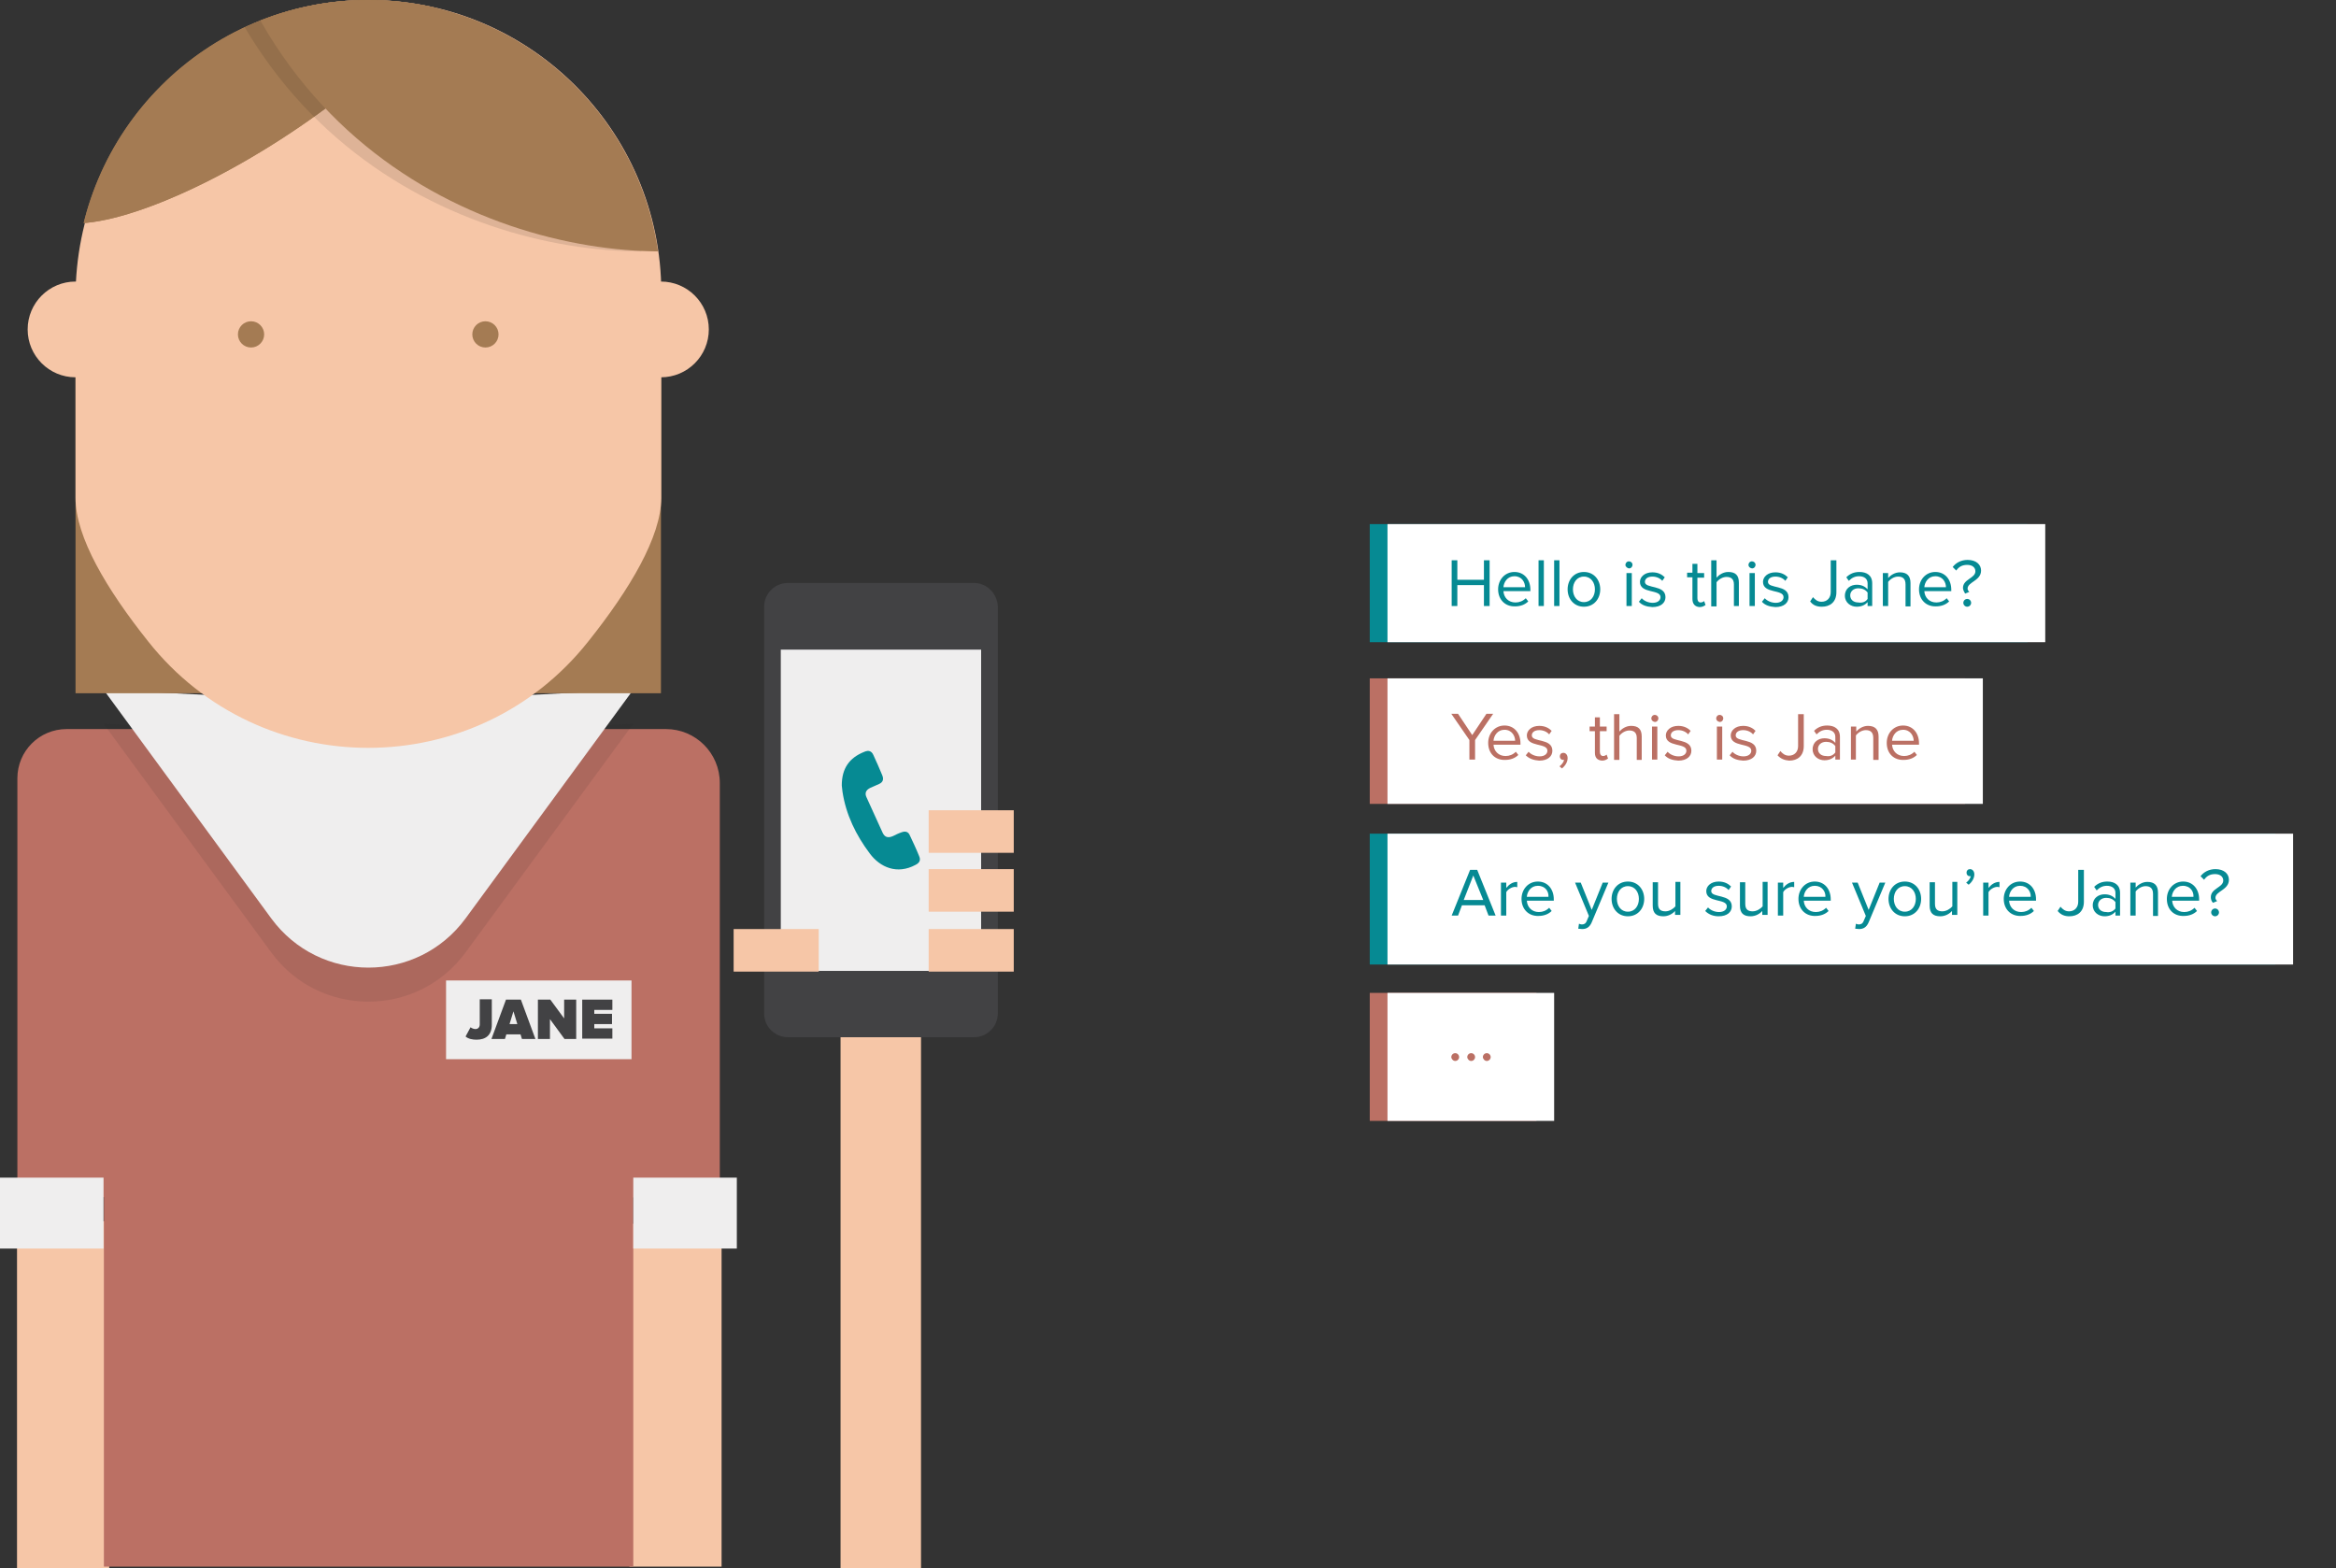 <?xml version="1.0" encoding="utf-8"?>
<!-- Generator: Adobe Illustrator 17.1.0, SVG Export Plug-In . SVG Version: 6.00 Build 0)  -->
<!DOCTYPE svg PUBLIC "-//W3C//DTD SVG 1.1//EN" "http://www.w3.org/Graphics/SVG/1.1/DTD/svg11.dtd">
<svg version="1.1" id="Layer_1" xmlns="http://www.w3.org/2000/svg" xmlns:xlink="http://www.w3.org/1999/xlink" x="0px" y="0px"
	 viewBox="0 0 658.8 442.3" enable-background="new 0 0 658.8 442.3" xml:space="preserve">
<rect x="0" y="0" width="658.8" height="442.3" fill="#333333" stroke="none"/>
<g>
	<g>
		<line fill="none" stroke="#F6C6A7" stroke-width="26" stroke-miterlimit="10" x1="190.5" y1="441.8" x2="190.5" y2="345.1"/>
		<line fill="none" stroke="#F6C6A7" stroke-width="26" stroke-miterlimit="10" x1="17.8" y1="442.3" x2="17.8" y2="344.4"/>
		<g>
			<g>
				<path fill="#BB7064" d="M187.8,205.6h-9.3H29.2h0H18.8c-7.7,0-13.9,6.2-13.9,13.9v118.1h24.4v104.2h149.3V337.7H203V220.8
					C203,212.4,196.2,205.6,187.8,205.6z"/>
				<g>
					<g>
						<g opacity="0.1">
							<path fill="#231F20" d="M103.9,207.9l-74.7-3.8l47.3,64.5c13.6,18.5,41.2,18.5,54.8,0l47.3-64.5L103.9,207.9z"/>
						</g>
						<g>
							<path fill="#EFEEEE" d="M103.9,198.3l-74.7-3.8L76.5,259c13.6,18.5,41.2,18.5,54.8,0l47.3-64.5L103.9,198.3z"/>
						</g>
					</g>
				</g>
				<g>
					<rect x="21.3" y="96.9" fill="#A47B53" width="165.1" height="98.6"/>
					<path fill="#F6C6A7" d="M165.9,180.9c-31.7,40-92.4,40-124.1,0c-11.8-14.8-20.5-29.5-20.5-40.5V83.9
						c0-45.3,35.9-83.2,81.2-83.9c46.2-0.8,84,36.5,84,82.6v57.9C186.4,151.4,177.7,166.1,165.9,180.9z"/>
					<g>
						<defs>
							<path id="SVGID_5_" d="M103.8,218.9c-45.6,0-82.6-37-82.6-82.6V82.6C21.3,37,58.2,0,103.8,0s82.6,37,82.6,82.6"/>
						</defs>
						<clipPath id="SVGID_1_">
							<use xlink:href="#SVGID_5_"  overflow="visible"/>
						</clipPath>
						<g clip-path="url(#SVGID_1_)">
							<defs>
								<path id="SVGID_7_" d="M21.3,63C53.7,63,150.4,3.6,150.4-56S72-74.9,72-74.9L-2,10.3L21.3,63z"/>
							</defs>
							<use xlink:href="#SVGID_7_"  overflow="visible" fill="#A47B53"/>
							<clipPath id="SVGID_2_">
								<use xlink:href="#SVGID_7_"  overflow="visible"/>
							</clipPath>
							<path clip-path="url(#SVGID_2_)" fill="#A47B53" d="M103.8,207c-45.6,0-82.6-37-82.6-82.6V70.6c0-45.6,37-82.6,82.6-82.6
								s82.6,37,82.6,82.6v53.8C186.4,170,149.4,207,103.8,207z"/>
						</g>
						<g clip-path="url(#SVGID_1_)">
							<g opacity="0.1">
								<path fill="#010101" d="M180.9,70.9c-51.5,0-133.2-34.9-133.2-151.2s133.2,31,133.2,31V70.9z"/>
							</g>
							<g>
								<path fill="#A47B53" d="M186.4,70.9c-51.5,0-133.2-34.9-133.2-151.2s133.2,31,133.2,31V70.9z"/>
							</g>
						</g>
					</g>
					<g>
						<circle fill="#A47B53" cx="70.8" cy="94.3" r="3.7"/>
						<circle fill="#A47B53" cx="136.9" cy="94.3" r="3.7"/>
					</g>
					<circle fill="#F6C6A7" cx="186.4" cy="92.9" r="13.5"/>
					<circle fill="#F6C6A7" cx="21.3" cy="92.9" r="13.5"/>
				</g>
				<rect x="178.6" y="332.1" fill="#EFEEEE" width="29.2" height="20"/>
				<rect x="0" y="332.1" fill="#EFEEEE" width="29.2" height="20"/>
				<g>
					<g>
						<path fill="#010101" d="M131.3,292.3l1.4-2.6c0.4,0.3,0.9,0.5,1.4,0.5c0.7,0,1.2-0.5,1.2-1.3v-7.1h3.4v7.2
							c0,2.9-1.7,4.2-4.3,4.2C133.3,293.2,132.1,293,131.3,292.3z"/>
						<path fill="#010101" d="M147.2,293l-0.4-1.3h-4l-0.4,1.3h-3.8l4.1-11.1h4.2l4.1,11.1H147.2z M144.8,285.2l-1.1,3.6h2.2
							L144.8,285.2z"/>
						<path fill="#010101" d="M159.2,293l-4.1-5.6v5.6h-3.4v-11.1h3.5l3.9,5.3v-5.3h3.4V293H159.2z"/>
						<path fill="#010101" d="M164.2,293v-11.1h8.5v2.9h-5.1v1.1h5v2.9h-5v1.2h5.1v2.9H164.2z"/>
					</g>
					<g>
						<rect x="125.8" y="276.5" fill="#EFEEEE" width="52.3" height="22.2"/>
					</g>
					<g>
						<path fill="#424244" d="M131.3,292.3l1.4-2.6c0.4,0.3,0.9,0.5,1.4,0.5c0.7,0,1.2-0.5,1.2-1.3v-7.1h3.4v7.2
							c0,2.9-1.7,4.2-4.3,4.2C133.3,293.2,132.1,293,131.3,292.3z"/>
						<path fill="#424244" d="M147.2,293l-0.4-1.3h-4l-0.4,1.3h-3.8l4.1-11.1h4.2l4.1,11.1H147.2z M144.8,285.2l-1.1,3.6h2.2
							L144.8,285.2z"/>
						<path fill="#424244" d="M159.2,293l-4.1-5.6v5.6h-3.4v-11.1h3.5l3.9,5.3v-5.3h3.4V293H159.2z"/>
						<path fill="#424244" d="M164.2,293v-11.1h8.5v2.9h-5.1v1.1h5v2.9h-5v1.2h5.1v2.9H164.2z"/>
					</g>
				</g>
			</g>
		</g>
		<line fill="none" stroke="#F6C6A7" stroke-width="22.693" stroke-miterlimit="10" x1="248.4" y1="442.3" x2="248.4" y2="281.5"/>
		<path fill="#424244" d="M274.7,164.4h-52.5c-3.7,0-6.7,3-6.7,6.7v114.7c0,3.7,3,6.7,6.7,6.7h52.5c3.7,0,6.7-3,6.7-6.7V171.1
			C281.3,167.4,278.3,164.4,274.7,164.4z"/>
		<rect x="220.2" y="183.2" fill="#EFEEEE" width="56.5" height="90.6"/>
		<rect x="261.9" y="228.5" fill="#F6C6A7" width="24" height="12"/>
		<rect x="261.9" y="245.1" fill="#F6C6A7" width="24" height="12"/>
		<rect x="261.9" y="262" fill="#F6C6A7" width="24" height="12"/>
		<rect x="206.9" y="262" fill="#F6C6A7" width="24" height="12"/>
		<g id="_x34_fHSgQ_2_">
			<g>
				<g>
					<path fill="#068A93" d="M237.4,221.5c0-4.8,2.1-7.8,6.4-9.5c1.2-0.5,2-0.2,2.5,0.9c0.9,1.9,1.7,3.8,2.5,5.7
						c0.5,1.2,0.2,2-0.9,2.5c-0.8,0.4-1.7,0.7-2.5,1.1c-1.2,0.6-1.6,1.5-1,2.7c1.5,3.3,3,6.6,4.5,9.9c0.6,1.3,1.5,1.6,2.9,1
						c0.8-0.4,1.6-0.8,2.5-1.1c1.1-0.4,1.9-0.1,2.3,0.9c0.9,1.9,1.8,3.8,2.6,5.8c0.5,1.1,0.2,1.9-1,2.5c-5.2,2.8-10,0.7-12.9-3.2
						c-3.9-5.2-6.7-10.9-7.7-17.4C237.5,222.7,237.5,222.1,237.4,221.5z"/>
				</g>
			</g>
		</g>
	</g>
	<g>
		<g>
			<g>
				<path fill="#010101" d="M418.5,170.9V165h-7.5v5.9h-1.6V158h1.6v5.5h7.5V158h1.6v12.9H418.5z"/>
				<path fill="#010101" d="M422.5,166.2c0-2.7,1.9-4.9,4.6-4.9c2.8,0,4.5,2.2,4.5,5v0.4H424c0.1,1.8,1.4,3.2,3.4,3.2
					c1.1,0,2.1-0.4,2.9-1.2l0.7,0.9c-0.9,0.9-2.2,1.4-3.7,1.4C424.5,171.1,422.5,169.1,422.5,166.2z M427.1,162.5
					c-2,0-3,1.7-3.1,3.1h6.1C430.1,164.2,429.2,162.5,427.1,162.5z"/>
				<path fill="#010101" d="M433.9,170.9V158h1.5v12.9H433.9z"/>
				<path fill="#010101" d="M438.3,170.9V158h1.5v12.9H438.3z"/>
				<path fill="#010101" d="M442.1,166.2c0-2.7,1.8-4.9,4.6-4.9s4.6,2.2,4.6,4.9c0,2.7-1.8,4.9-4.6,4.9S442.1,168.9,442.1,166.2z
					 M449.8,166.2c0-1.9-1.1-3.6-3.1-3.6s-3.1,1.7-3.1,3.6c0,1.9,1.1,3.6,3.1,3.6S449.8,168.1,449.8,166.2z"/>
				<path fill="#010101" d="M458.4,159.3c0-0.5,0.4-1,1-1c0.5,0,1,0.4,1,1c0,0.5-0.4,1-1,1C458.9,160.2,458.4,159.8,458.4,159.3z
					 M458.7,170.9v-9.3h1.5v9.3H458.7z"/>
				<path fill="#010101" d="M462.2,169.7l0.8-1c0.6,0.7,1.8,1.3,3.1,1.3c1.4,0,2.2-0.7,2.2-1.6c0-2.3-5.8-0.9-5.8-4.3
					c0-1.4,1.3-2.7,3.5-2.7c1.6,0,2.7,0.6,3.5,1.4l-0.7,1c-0.6-0.7-1.6-1.2-2.8-1.2c-1.3,0-2.1,0.6-2.1,1.5c0,2,5.8,0.7,5.8,4.3
					c0,1.6-1.3,2.8-3.7,2.8C464.4,171.1,463.1,170.7,462.2,169.7z"/>
				<path fill="#010101" d="M477.3,168.9v-6.1h-1.5v-1.3h1.5V159h1.4v2.6h1.9v1.3h-1.9v5.8c0,0.7,0.3,1.2,0.9,1.2
					c0.4,0,0.8-0.2,1-0.4l0.4,1.1c-0.4,0.3-0.9,0.6-1.7,0.6C478,171.1,477.3,170.3,477.3,168.9z"/>
				<path fill="#010101" d="M489,170.9v-6.1c0-1.6-0.9-2.1-2.1-2.1c-1.1,0-2.2,0.7-2.8,1.5v6.8h-1.5V158h1.5v4.9
					c0.7-0.8,1.9-1.6,3.3-1.6c2,0,3,0.9,3,3v6.6H489z"/>
				<path fill="#010101" d="M493.1,159.3c0-0.5,0.4-1,1-1c0.5,0,1,0.4,1,1c0,0.5-0.4,1-1,1C493.5,160.2,493.1,159.8,493.1,159.3z
					 M493.4,170.9v-9.3h1.5v9.3H493.4z"/>
				<path fill="#010101" d="M496.9,169.7l0.8-1c0.6,0.7,1.8,1.3,3.1,1.3c1.4,0,2.2-0.7,2.2-1.6c0-2.3-5.8-0.9-5.8-4.3
					c0-1.4,1.3-2.7,3.5-2.7c1.6,0,2.7,0.6,3.5,1.4l-0.7,1c-0.6-0.7-1.6-1.2-2.8-1.2c-1.3,0-2.1,0.6-2.1,1.5c0,2,5.8,0.7,5.8,4.3
					c0,1.6-1.3,2.8-3.7,2.8C499.1,171.1,497.8,170.7,496.9,169.7z"/>
				<path fill="#010101" d="M510.5,169.6l0.8-1.2c0.6,0.7,1.3,1.3,2.4,1.3c1.6,0,2.6-1.1,2.6-2.7v-9h1.6v9c0,2.8-1.8,4.1-4.1,4.1
					C512.4,171.1,511.3,170.7,510.5,169.6z"/>
				<path fill="#010101" d="M526.7,170.9v-1.1c-0.8,0.9-1.8,1.3-3.1,1.3c-1.6,0-3.3-1.1-3.3-3.1c0-2.1,1.7-3.1,3.3-3.1
					c1.3,0,2.3,0.4,3.1,1.3v-1.7c0-1.3-1-2-2.4-2c-1.1,0-2,0.4-2.9,1.3l-0.7-1c1-1,2.2-1.5,3.7-1.5c2,0,3.6,0.9,3.6,3.2v6.4H526.7z
					 M526.7,168.9v-1.8c-0.6-0.8-1.5-1.2-2.6-1.2c-1.4,0-2.3,0.9-2.3,2c0,1.2,0.9,2,2.3,2C525.2,170.1,526.2,169.7,526.7,168.9z"/>
				<path fill="#010101" d="M537.4,170.9v-6.1c0-1.6-0.8-2.2-2.1-2.2c-1.1,0-2.2,0.7-2.8,1.5v6.8h-1.5v-9.3h1.5v1.4
					c0.7-0.8,1.9-1.6,3.3-1.6c2,0,3,1,3,3v6.6H537.4z"/>
				<path fill="#010101" d="M541.2,166.2c0-2.7,1.9-4.9,4.6-4.9c2.8,0,4.5,2.2,4.5,5v0.4h-7.6c0.1,1.8,1.4,3.2,3.4,3.2
					c1.1,0,2.1-0.4,2.9-1.2l0.7,0.9c-0.9,0.9-2.2,1.4-3.7,1.4C543.2,171.1,541.2,169.1,541.2,166.2z M545.8,162.5
					c-2,0-3,1.7-3.1,3.1h6.1C548.8,164.2,547.9,162.5,545.8,162.5z"/>
				<path fill="#010101" d="M553.6,165.8c0-2.5,3.5-2.7,3.5-4.7c0-1-0.8-1.8-2.3-1.8c-1.5,0-2.4,0.6-3.1,1.6l-1-1
					c0.9-1.2,2.4-2,4.2-2c2.4,0,3.8,1.3,3.8,3c0,2.9-3.8,3.2-3.8,5.1c0,0.3,0.2,0.7,0.5,0.9l-1.2,0.5
					C553.9,166.9,553.6,166.3,553.6,165.8z M553.7,170c0-0.6,0.5-1.1,1.1-1.1c0.6,0,1.1,0.5,1.1,1.1s-0.5,1.1-1.1,1.1
					C554.2,171.1,553.7,170.6,553.7,170z"/>
			</g>
			<g>
				<g>
					<rect x="386.3" y="147.8" fill="#068A93" width="185.5" height="33.3"/>
				</g>
				<g>
					<rect x="391.3" y="147.8" fill="#FFFFFF" width="185.5" height="33.3"/>
				</g>
			</g>
			<g>
				<path fill="#068A93" d="M418.5,170.9V165h-7.5v5.9h-1.6V158h1.6v5.5h7.5V158h1.6v12.9H418.5z"/>
				<path fill="#068A93" d="M422.5,166.2c0-2.7,1.9-4.9,4.6-4.9c2.8,0,4.5,2.2,4.5,5v0.4H424c0.1,1.8,1.4,3.2,3.4,3.2
					c1.1,0,2.1-0.4,2.9-1.2l0.7,0.9c-0.9,0.9-2.2,1.4-3.7,1.4C424.5,171.1,422.5,169.1,422.5,166.2z M427.1,162.5
					c-2,0-3,1.7-3.1,3.1h6.1C430.1,164.2,429.2,162.5,427.1,162.5z"/>
				<path fill="#068A93" d="M433.9,170.9V158h1.5v12.9H433.9z"/>
				<path fill="#068A93" d="M438.3,170.9V158h1.5v12.9H438.3z"/>
				<path fill="#068A93" d="M442.1,166.2c0-2.7,1.8-4.9,4.6-4.9s4.6,2.2,4.6,4.9c0,2.7-1.8,4.9-4.6,4.9S442.1,168.9,442.1,166.2z
					 M449.8,166.2c0-1.9-1.1-3.6-3.1-3.6s-3.1,1.7-3.1,3.6c0,1.9,1.1,3.6,3.1,3.6S449.8,168.1,449.8,166.2z"/>
				<path fill="#068A93" d="M458.4,159.3c0-0.5,0.4-1,1-1c0.5,0,1,0.4,1,1c0,0.5-0.4,1-1,1C458.9,160.2,458.4,159.8,458.4,159.3z
					 M458.7,170.9v-9.3h1.5v9.3H458.7z"/>
				<path fill="#068A93" d="M462.2,169.7l0.8-1c0.6,0.7,1.8,1.3,3.1,1.3c1.4,0,2.2-0.7,2.2-1.6c0-2.3-5.8-0.9-5.8-4.3
					c0-1.4,1.3-2.7,3.5-2.7c1.6,0,2.7,0.6,3.5,1.4l-0.7,1c-0.6-0.7-1.6-1.2-2.8-1.2c-1.3,0-2.1,0.6-2.1,1.5c0,2,5.8,0.7,5.8,4.3
					c0,1.6-1.3,2.8-3.7,2.8C464.4,171.1,463.1,170.7,462.2,169.7z"/>
				<path fill="#068A93" d="M477.3,168.9v-6.1h-1.5v-1.3h1.5V159h1.4v2.6h1.9v1.3h-1.9v5.8c0,0.7,0.3,1.2,0.9,1.2
					c0.4,0,0.8-0.2,1-0.4l0.4,1.1c-0.4,0.3-0.9,0.6-1.7,0.6C478,171.1,477.3,170.3,477.3,168.9z"/>
				<path fill="#068A93" d="M489,170.9v-6.1c0-1.6-0.9-2.1-2.1-2.1c-1.1,0-2.2,0.7-2.8,1.5v6.8h-1.5V158h1.5v4.9
					c0.7-0.8,1.9-1.6,3.3-1.6c2,0,3,0.9,3,3v6.6H489z"/>
				<path fill="#068A93" d="M493.1,159.3c0-0.5,0.4-1,1-1c0.5,0,1,0.4,1,1c0,0.5-0.4,1-1,1C493.5,160.2,493.1,159.8,493.1,159.3z
					 M493.4,170.9v-9.3h1.5v9.3H493.4z"/>
				<path fill="#068A93" d="M496.9,169.7l0.8-1c0.6,0.7,1.8,1.3,3.1,1.3c1.4,0,2.2-0.7,2.2-1.6c0-2.3-5.8-0.9-5.8-4.3
					c0-1.4,1.3-2.7,3.5-2.7c1.6,0,2.7,0.6,3.5,1.4l-0.7,1c-0.6-0.7-1.6-1.2-2.8-1.2c-1.3,0-2.1,0.6-2.1,1.5c0,2,5.8,0.7,5.8,4.3
					c0,1.6-1.3,2.8-3.7,2.8C499.1,171.1,497.8,170.7,496.9,169.7z"/>
				<path fill="#068A93" d="M510.5,169.6l0.8-1.2c0.6,0.7,1.3,1.3,2.4,1.3c1.6,0,2.6-1.1,2.6-2.7v-9h1.6v9c0,2.8-1.8,4.1-4.1,4.1
					C512.4,171.1,511.3,170.7,510.5,169.6z"/>
				<path fill="#068A93" d="M526.7,170.9v-1.1c-0.8,0.9-1.8,1.3-3.1,1.3c-1.6,0-3.3-1.1-3.3-3.1c0-2.1,1.7-3.1,3.3-3.1
					c1.3,0,2.3,0.4,3.1,1.3v-1.7c0-1.3-1-2-2.4-2c-1.1,0-2,0.4-2.9,1.3l-0.7-1c1-1,2.2-1.5,3.7-1.5c2,0,3.6,0.9,3.6,3.2v6.4H526.7z
					 M526.7,168.9v-1.8c-0.6-0.8-1.5-1.2-2.6-1.2c-1.4,0-2.3,0.9-2.3,2c0,1.2,0.9,2,2.3,2C525.2,170.1,526.2,169.7,526.7,168.9z"/>
				<path fill="#068A93" d="M537.4,170.9v-6.1c0-1.6-0.8-2.2-2.1-2.2c-1.1,0-2.2,0.7-2.8,1.5v6.8h-1.5v-9.3h1.5v1.4
					c0.7-0.8,1.9-1.6,3.3-1.6c2,0,3,1,3,3v6.6H537.4z"/>
				<path fill="#068A93" d="M541.2,166.2c0-2.7,1.9-4.9,4.6-4.9c2.8,0,4.5,2.2,4.5,5v0.4h-7.6c0.1,1.8,1.4,3.2,3.4,3.2
					c1.1,0,2.1-0.4,2.9-1.2l0.7,0.9c-0.9,0.9-2.2,1.4-3.7,1.4C543.2,171.1,541.2,169.1,541.2,166.2z M545.8,162.5
					c-2,0-3,1.7-3.1,3.1h6.1C548.8,164.2,547.9,162.5,545.8,162.5z"/>
				<path fill="#068A93" d="M553.6,165.8c0-2.5,3.5-2.7,3.5-4.7c0-1-0.8-1.8-2.3-1.8c-1.5,0-2.4,0.6-3.1,1.6l-1-1
					c0.9-1.2,2.4-2,4.2-2c2.4,0,3.8,1.3,3.8,3c0,2.9-3.8,3.2-3.8,5.1c0,0.3,0.2,0.7,0.5,0.9l-1.2,0.5
					C553.9,166.9,553.6,166.3,553.6,165.8z M553.7,170c0-0.6,0.5-1.1,1.1-1.1c0.6,0,1.1,0.5,1.1,1.1s-0.5,1.1-1.1,1.1
					C554.2,171.1,553.7,170.6,553.7,170z"/>
			</g>
		</g>
		<g>
			<g>
				<path fill="#010101" d="M414.4,214.2v-5.5l-5.1-7.4h1.9l4,6l4-6h1.9l-5.1,7.4v5.5H414.4z"/>
				<path fill="#010101" d="M419.7,209.5c0-2.7,1.9-4.9,4.6-4.9c2.8,0,4.5,2.2,4.5,5v0.4h-7.6c0.1,1.8,1.4,3.2,3.4,3.2
					c1.1,0,2.1-0.4,2.9-1.2l0.7,0.9c-0.9,0.9-2.2,1.4-3.7,1.4C421.7,214.4,419.7,212.5,419.7,209.5z M424.3,205.8
					c-2,0-3,1.7-3.1,3.1h6.1C427.3,207.6,426.4,205.8,424.3,205.8z"/>
				<path fill="#010101" d="M430.3,213l0.8-1c0.6,0.7,1.8,1.3,3.1,1.3c1.4,0,2.2-0.7,2.2-1.6c0-2.3-5.8-0.9-5.8-4.3
					c0-1.4,1.3-2.7,3.5-2.7c1.6,0,2.7,0.6,3.5,1.4l-0.7,1c-0.6-0.7-1.6-1.2-2.8-1.2c-1.3,0-2.1,0.6-2.1,1.5c0,2,5.8,0.7,5.8,4.3
					c0,1.6-1.3,2.8-3.7,2.8C432.6,214.4,431.3,214,430.3,213z"/>
				<path fill="#010101" d="M440.5,216.7l-0.7-0.6c0.6-0.4,1.2-1.2,1.3-1.8c0,0-0.2,0-0.3,0c-0.5,0-0.9-0.4-0.9-1c0-0.6,0.4-1,1-1
					c0.6,0,1.2,0.5,1.2,1.5C442.1,214.9,441.4,216,440.5,216.7z"/>
				<path fill="#010101" d="M449.8,212.3v-6.1h-1.5v-1.3h1.5v-2.6h1.4v2.6h1.9v1.3h-1.9v5.8c0,0.7,0.3,1.2,0.9,1.2
					c0.4,0,0.8-0.2,1-0.4l0.4,1.1c-0.4,0.3-0.9,0.6-1.7,0.6C450.5,214.4,449.8,213.7,449.8,212.3z"/>
				<path fill="#010101" d="M461.6,214.2v-6.1c0-1.6-0.9-2.1-2.1-2.1c-1.1,0-2.2,0.7-2.8,1.5v6.8h-1.5v-12.9h1.5v4.9
					c0.7-0.8,1.9-1.6,3.3-1.6c2,0,3,0.9,3,3v6.6H461.6z"/>
				<path fill="#010101" d="M465.7,202.6c0-0.5,0.4-1,1-1c0.5,0,1,0.4,1,1c0,0.5-0.4,1-1,1C466.1,203.5,465.7,203.1,465.7,202.6z
					 M465.9,214.2v-9.3h1.5v9.3H465.9z"/>
				<path fill="#010101" d="M469.5,213l0.8-1c0.6,0.7,1.8,1.3,3.1,1.3c1.4,0,2.2-0.7,2.2-1.6c0-2.3-5.8-0.9-5.8-4.3
					c0-1.4,1.3-2.7,3.5-2.7c1.6,0,2.7,0.6,3.5,1.4l-0.7,1c-0.6-0.7-1.6-1.2-2.8-1.2c-1.3,0-2.1,0.6-2.1,1.5c0,2,5.8,0.7,5.8,4.3
					c0,1.6-1.3,2.8-3.7,2.8C471.7,214.4,470.4,214,469.5,213z"/>
				<path fill="#010101" d="M484,202.6c0-0.5,0.4-1,1-1c0.5,0,1,0.4,1,1c0,0.5-0.4,1-1,1C484.4,203.5,484,203.1,484,202.6z
					 M484.2,214.2v-9.3h1.5v9.3H484.2z"/>
				<path fill="#010101" d="M487.8,213l0.8-1c0.6,0.7,1.8,1.3,3.1,1.3c1.4,0,2.2-0.7,2.2-1.6c0-2.3-5.8-0.9-5.8-4.3
					c0-1.4,1.3-2.7,3.5-2.7c1.6,0,2.7,0.6,3.5,1.4l-0.7,1c-0.6-0.7-1.6-1.2-2.8-1.2c-1.3,0-2.1,0.6-2.1,1.5c0,2,5.8,0.7,5.8,4.3
					c0,1.6-1.3,2.8-3.7,2.8C490,214.4,488.7,214,487.8,213z"/>
				<path fill="#010101" d="M501.3,213l0.8-1.2c0.6,0.7,1.3,1.3,2.4,1.3c1.6,0,2.6-1.1,2.6-2.7v-9h1.6v9c0,2.8-1.8,4.1-4.1,4.1
					C503.3,214.4,502.2,214,501.3,213z"/>
				<path fill="#010101" d="M517.6,214.2v-1.1c-0.8,0.9-1.8,1.3-3.1,1.3c-1.6,0-3.3-1.1-3.3-3.1c0-2.1,1.7-3.1,3.3-3.1
					c1.3,0,2.3,0.4,3.1,1.3v-1.7c0-1.3-1-2-2.4-2c-1.1,0-2,0.4-2.9,1.3l-0.7-1c1-1,2.2-1.5,3.7-1.5c2,0,3.6,0.9,3.6,3.2v6.4H517.6z
					 M517.6,212.2v-1.8c-0.6-0.8-1.5-1.2-2.6-1.2c-1.4,0-2.3,0.9-2.3,2c0,1.2,0.9,2,2.3,2C516.1,213.4,517,213,517.6,212.2z"/>
				<path fill="#010101" d="M528.3,214.2v-6.1c0-1.6-0.8-2.2-2.1-2.2c-1.1,0-2.2,0.7-2.8,1.5v6.8H522v-9.3h1.5v1.4
					c0.7-0.8,1.9-1.6,3.3-1.6c2,0,3,1,3,3v6.6H528.3z"/>
				<path fill="#010101" d="M532.1,209.5c0-2.7,1.9-4.9,4.6-4.9c2.8,0,4.5,2.2,4.5,5v0.4h-7.6c0.1,1.8,1.4,3.2,3.4,3.2
					c1.1,0,2.1-0.4,2.9-1.2l0.7,0.9c-0.9,0.9-2.2,1.4-3.7,1.4C534.1,214.4,532.1,212.5,532.1,209.5z M536.7,205.8
					c-2,0-3,1.7-3.1,3.1h6.1C539.7,207.6,538.8,205.8,536.7,205.8z"/>
			</g>
			<g>
				<g>
					<rect x="386.3" y="191.3" fill="#BB7064" width="167.9" height="35.4"/>
				</g>
				<g>
					<rect x="391.3" y="191.3" fill="#FFFFFF" width="167.9" height="35.4"/>
				</g>
			</g>
			<g>
				<path fill="#BB7064" d="M414.4,214.2v-5.5l-5.1-7.4h1.9l4,6l4-6h1.9l-5.1,7.4v5.5H414.4z"/>
				<path fill="#BB7064" d="M419.7,209.5c0-2.7,1.9-4.9,4.6-4.9c2.8,0,4.5,2.2,4.5,5v0.4h-7.6c0.1,1.8,1.4,3.2,3.4,3.2
					c1.1,0,2.1-0.4,2.9-1.2l0.7,0.9c-0.9,0.9-2.2,1.4-3.7,1.4C421.7,214.4,419.7,212.5,419.7,209.5z M424.3,205.8
					c-2,0-3,1.7-3.1,3.1h6.1C427.3,207.6,426.4,205.8,424.3,205.8z"/>
				<path fill="#BB7064" d="M430.3,213l0.8-1c0.6,0.7,1.8,1.3,3.1,1.3c1.4,0,2.2-0.7,2.2-1.6c0-2.3-5.8-0.9-5.8-4.3
					c0-1.4,1.3-2.7,3.5-2.7c1.6,0,2.7,0.6,3.5,1.4l-0.7,1c-0.6-0.7-1.6-1.2-2.8-1.2c-1.3,0-2.1,0.6-2.1,1.5c0,2,5.8,0.7,5.8,4.3
					c0,1.6-1.3,2.8-3.7,2.8C432.6,214.4,431.3,214,430.3,213z"/>
				<path fill="#BB7064" d="M440.5,216.7l-0.7-0.6c0.6-0.4,1.2-1.2,1.3-1.8c0,0-0.2,0-0.3,0c-0.5,0-0.9-0.4-0.9-1c0-0.6,0.4-1,1-1
					c0.6,0,1.2,0.5,1.2,1.5C442.1,214.9,441.4,216,440.5,216.7z"/>
				<path fill="#BB7064" d="M449.8,212.3v-6.1h-1.5v-1.3h1.5v-2.6h1.4v2.6h1.9v1.3h-1.9v5.8c0,0.7,0.3,1.2,0.9,1.2
					c0.4,0,0.8-0.2,1-0.4l0.4,1.1c-0.4,0.3-0.9,0.6-1.7,0.6C450.5,214.4,449.8,213.7,449.8,212.3z"/>
				<path fill="#BB7064" d="M461.6,214.2v-6.1c0-1.6-0.9-2.1-2.1-2.1c-1.1,0-2.2,0.7-2.8,1.5v6.8h-1.5v-12.9h1.5v4.9
					c0.7-0.8,1.9-1.6,3.3-1.6c2,0,3,0.9,3,3v6.6H461.6z"/>
				<path fill="#BB7064" d="M465.7,202.6c0-0.5,0.4-1,1-1c0.5,0,1,0.4,1,1c0,0.5-0.4,1-1,1C466.1,203.5,465.7,203.1,465.7,202.6z
					 M465.9,214.2v-9.3h1.5v9.3H465.9z"/>
				<path fill="#BB7064" d="M469.5,213l0.8-1c0.6,0.7,1.8,1.3,3.1,1.3c1.4,0,2.2-0.7,2.2-1.6c0-2.3-5.8-0.9-5.8-4.3
					c0-1.4,1.3-2.7,3.5-2.7c1.6,0,2.7,0.6,3.5,1.4l-0.7,1c-0.6-0.7-1.6-1.2-2.8-1.2c-1.3,0-2.1,0.6-2.1,1.5c0,2,5.8,0.7,5.8,4.3
					c0,1.6-1.3,2.8-3.7,2.8C471.7,214.4,470.4,214,469.5,213z"/>
				<path fill="#BB7064" d="M484,202.6c0-0.5,0.4-1,1-1c0.5,0,1,0.4,1,1c0,0.5-0.4,1-1,1C484.4,203.5,484,203.1,484,202.6z
					 M484.2,214.2v-9.3h1.5v9.3H484.2z"/>
				<path fill="#BB7064" d="M487.8,213l0.8-1c0.6,0.7,1.8,1.3,3.1,1.3c1.4,0,2.2-0.7,2.2-1.6c0-2.3-5.8-0.9-5.8-4.3
					c0-1.4,1.3-2.7,3.5-2.7c1.6,0,2.7,0.6,3.5,1.4l-0.7,1c-0.6-0.7-1.6-1.2-2.8-1.2c-1.3,0-2.1,0.6-2.1,1.5c0,2,5.8,0.7,5.8,4.3
					c0,1.6-1.3,2.8-3.7,2.8C490,214.4,488.7,214,487.8,213z"/>
				<path fill="#BB7064" d="M501.3,213l0.8-1.2c0.6,0.7,1.3,1.3,2.4,1.3c1.6,0,2.6-1.1,2.6-2.7v-9h1.6v9c0,2.8-1.8,4.1-4.1,4.1
					C503.3,214.4,502.2,214,501.3,213z"/>
				<path fill="#BB7064" d="M517.6,214.2v-1.1c-0.8,0.9-1.8,1.3-3.1,1.3c-1.6,0-3.3-1.1-3.3-3.1c0-2.1,1.7-3.1,3.3-3.1
					c1.3,0,2.3,0.4,3.1,1.3v-1.7c0-1.3-1-2-2.4-2c-1.1,0-2,0.4-2.9,1.3l-0.7-1c1-1,2.2-1.5,3.7-1.5c2,0,3.6,0.9,3.6,3.2v6.4H517.6z
					 M517.6,212.2v-1.8c-0.6-0.8-1.5-1.2-2.6-1.2c-1.4,0-2.3,0.9-2.3,2c0,1.2,0.9,2,2.3,2C516.1,213.4,517,213,517.6,212.2z"/>
				<path fill="#BB7064" d="M528.3,214.2v-6.1c0-1.6-0.8-2.2-2.1-2.2c-1.1,0-2.2,0.7-2.8,1.5v6.8H522v-9.3h1.5v1.4
					c0.7-0.8,1.9-1.6,3.3-1.6c2,0,3,1,3,3v6.6H528.3z"/>
				<path fill="#BB7064" d="M532.1,209.5c0-2.7,1.9-4.9,4.6-4.9c2.8,0,4.5,2.2,4.5,5v0.4h-7.6c0.1,1.8,1.4,3.2,3.4,3.2
					c1.1,0,2.1-0.4,2.9-1.2l0.7,0.9c-0.9,0.9-2.2,1.4-3.7,1.4C534.1,214.4,532.1,212.5,532.1,209.5z M536.7,205.8
					c-2,0-3,1.7-3.1,3.1h6.1C539.7,207.6,538.8,205.8,536.7,205.8z"/>
			</g>
		</g>
		<g>
			<g>
				<path fill="#010101" d="M419.8,258.2l-1.1-2.9h-6.4l-1.1,2.9h-1.8l5.2-12.9h2l5.2,12.9H419.8z M415.5,246.9l-2.7,6.9h5.5
					L415.5,246.9z"/>
				<path fill="#010101" d="M423.3,258.2v-9.3h1.5v1.5c0.8-1,1.8-1.7,3.1-1.7v1.5c-0.2,0-0.3-0.1-0.6-0.1c-0.9,0-2.1,0.7-2.5,1.5
					v6.6H423.3z"/>
				<path fill="#010101" d="M429.1,253.5c0-2.7,1.9-4.9,4.6-4.9c2.8,0,4.5,2.2,4.5,5v0.4h-7.6c0.1,1.8,1.4,3.2,3.4,3.2
					c1.1,0,2.1-0.4,2.9-1.2l0.7,0.9c-0.9,0.9-2.2,1.4-3.7,1.4C431.1,258.4,429.1,256.4,429.1,253.5z M433.7,249.8
					c-2,0-3,1.7-3.1,3.1h6.1C436.8,251.5,435.9,249.8,433.7,249.8z"/>
				<path fill="#010101" d="M445.3,260.5c0.2,0.1,0.6,0.2,0.8,0.2c0.6,0,1.1-0.2,1.4-1l0.6-1.4l-3.9-9.4h1.6l3.1,7.7l3.1-7.7h1.6
					l-4.7,11.2c-0.6,1.4-1.5,1.9-2.7,1.9c-0.3,0-0.8-0.1-1.1-0.1L445.3,260.5z"/>
				<path fill="#010101" d="M454.5,253.5c0-2.7,1.8-4.9,4.6-4.9s4.6,2.2,4.6,4.9c0,2.7-1.8,4.9-4.6,4.9S454.5,256.2,454.5,253.5z
					 M462.2,253.5c0-1.9-1.1-3.6-3.1-3.6s-3.1,1.7-3.1,3.6c0,1.9,1.1,3.6,3.1,3.6S462.2,255.4,462.2,253.5z"/>
				<path fill="#010101" d="M472.4,258.2v-1.3c-0.7,0.8-1.9,1.5-3.3,1.5c-2,0-3-0.9-3-3v-6.6h1.5v6.1c0,1.6,0.8,2.1,2.1,2.1
					c1.1,0,2.2-0.7,2.8-1.4v-6.9h1.4v9.3H472.4z"/>
				<path fill="#010101" d="M480.9,256.9l0.8-1c0.6,0.7,1.8,1.3,3.1,1.3c1.4,0,2.2-0.7,2.2-1.6c0-2.3-5.8-0.9-5.8-4.3
					c0-1.4,1.3-2.7,3.5-2.7c1.6,0,2.7,0.6,3.5,1.4l-0.7,1c-0.6-0.7-1.6-1.2-2.8-1.2c-1.3,0-2.1,0.6-2.1,1.5c0,2,5.8,0.7,5.8,4.3
					c0,1.6-1.3,2.8-3.7,2.8C483.2,258.4,481.9,257.9,480.9,256.9z"/>
				<path fill="#010101" d="M497,258.2v-1.3c-0.7,0.8-1.9,1.5-3.3,1.5c-2,0-3-0.9-3-3v-6.6h1.5v6.1c0,1.6,0.8,2.1,2.1,2.1
					c1.1,0,2.2-0.7,2.8-1.4v-6.9h1.4v9.3H497z"/>
				<path fill="#010101" d="M501.4,258.2v-9.3h1.5v1.5c0.8-1,1.8-1.7,3.1-1.7v1.5c-0.2,0-0.3-0.1-0.6-0.1c-0.9,0-2.1,0.7-2.5,1.5
					v6.6H501.4z"/>
				<path fill="#010101" d="M507.2,253.5c0-2.7,1.9-4.9,4.6-4.9c2.8,0,4.5,2.2,4.5,5v0.4h-7.6c0.1,1.8,1.4,3.2,3.4,3.2
					c1.1,0,2.1-0.4,2.9-1.2l0.7,0.9c-0.9,0.9-2.2,1.4-3.7,1.4C509.2,258.4,507.2,256.4,507.2,253.5z M511.8,249.8
					c-2,0-3,1.7-3.1,3.1h6.1C514.9,251.5,513.9,249.8,511.8,249.8z"/>
				<path fill="#010101" d="M523.4,260.5c0.2,0.1,0.6,0.2,0.8,0.2c0.6,0,1.1-0.2,1.4-1l0.6-1.4l-3.9-9.4h1.6l3.1,7.7l3.1-7.7h1.6
					l-4.7,11.2c-0.6,1.4-1.5,1.9-2.7,1.9c-0.3,0-0.8-0.1-1.1-0.1L523.4,260.5z"/>
				<path fill="#010101" d="M532.6,253.5c0-2.7,1.8-4.9,4.6-4.9s4.6,2.2,4.6,4.9c0,2.7-1.8,4.9-4.6,4.9S532.6,256.2,532.6,253.5z
					 M540.3,253.5c0-1.9-1.1-3.6-3.1-3.6s-3.1,1.7-3.1,3.6c0,1.9,1.1,3.6,3.1,3.6S540.3,255.4,540.3,253.5z"/>
				<path fill="#010101" d="M550.5,258.2v-1.3c-0.7,0.8-1.9,1.5-3.3,1.5c-2,0-3-0.9-3-3v-6.6h1.5v6.1c0,1.6,0.8,2.1,2.1,2.1
					c1.1,0,2.2-0.7,2.8-1.4v-6.9h1.4v9.3H550.5z"/>
				<path fill="#010101" d="M555.2,249.5l-0.7-0.6c0.6-0.4,1.2-1.2,1.3-1.8c0,0-0.2,0-0.3,0c-0.5,0-0.9-0.4-0.9-1c0-0.6,0.4-1,1-1
					c0.6,0,1.2,0.5,1.2,1.5C556.8,247.7,556.1,248.8,555.2,249.5z"/>
				<path fill="#010101" d="M559.3,258.2v-9.3h1.5v1.5c0.8-1,1.8-1.7,3.1-1.7v1.5c-0.2,0-0.3-0.1-0.6-0.1c-0.9,0-2.1,0.7-2.5,1.5
					v6.6H559.3z"/>
				<path fill="#010101" d="M565.1,253.5c0-2.7,1.9-4.9,4.6-4.9c2.8,0,4.5,2.2,4.5,5v0.4h-7.6c0.1,1.8,1.4,3.2,3.4,3.2
					c1.1,0,2.1-0.4,2.9-1.2l0.7,0.9c-0.9,0.9-2.2,1.4-3.7,1.4C567.1,258.4,565.1,256.4,565.1,253.5z M569.7,249.8
					c-2,0-3,1.7-3.1,3.1h6.1C572.8,251.5,571.8,249.8,569.7,249.8z"/>
				<path fill="#010101" d="M580.3,256.9l0.8-1.2c0.6,0.7,1.3,1.3,2.4,1.3c1.6,0,2.6-1.1,2.6-2.7v-9h1.6v9c0,2.8-1.8,4.1-4.1,4.1
					C582.3,258.4,581.2,258,580.3,256.9z"/>
				<path fill="#010101" d="M596.6,258.2v-1.1c-0.8,0.9-1.8,1.3-3.1,1.3c-1.6,0-3.3-1.1-3.3-3.1c0-2.1,1.7-3.1,3.3-3.1
					c1.3,0,2.3,0.4,3.1,1.3v-1.7c0-1.3-1-2-2.4-2c-1.1,0-2,0.4-2.9,1.3l-0.7-1c1-1,2.2-1.5,3.7-1.5c2,0,3.6,0.9,3.6,3.2v6.4H596.6z
					 M596.6,256.2v-1.8c-0.6-0.8-1.5-1.2-2.6-1.2c-1.4,0-2.3,0.9-2.3,2c0,1.2,0.9,2,2.3,2C595,257.4,596,257,596.6,256.2z"/>
				<path fill="#010101" d="M607.2,258.2v-6.1c0-1.6-0.8-2.2-2.1-2.2c-1.1,0-2.2,0.7-2.8,1.5v6.8h-1.5v-9.3h1.5v1.4
					c0.7-0.8,1.9-1.6,3.3-1.6c2,0,3,1,3,3v6.6H607.2z"/>
				<path fill="#010101" d="M611.1,253.5c0-2.7,1.9-4.9,4.6-4.9c2.8,0,4.5,2.2,4.5,5v0.4h-7.6c0.1,1.8,1.4,3.2,3.4,3.2
					c1.1,0,2.1-0.4,2.9-1.2l0.7,0.9c-0.9,0.9-2.2,1.4-3.7,1.4C613,258.4,611.1,256.4,611.1,253.5z M615.6,249.8c-2,0-3,1.7-3.1,3.1
					h6.1C618.7,251.5,617.8,249.8,615.6,249.8z"/>
				<path fill="#010101" d="M623.5,253c0-2.5,3.5-2.7,3.5-4.7c0-1-0.8-1.8-2.3-1.8c-1.5,0-2.4,0.6-3.1,1.6l-1-1c0.9-1.2,2.4-2,4.2-2
					c2.4,0,3.8,1.3,3.8,3c0,2.9-3.8,3.2-3.8,5.1c0,0.3,0.2,0.7,0.5,0.9l-1.2,0.5C623.7,254.2,623.5,253.6,623.5,253z M623.6,257.3
					c0-0.6,0.5-1.1,1.1-1.1c0.6,0,1.1,0.5,1.1,1.1s-0.5,1.1-1.1,1.1C624.1,258.4,623.6,257.9,623.6,257.3z"/>
			</g>
			<g>
				<g>
					<rect x="386.3" y="235.1" fill="#068A93" width="255.4" height="36.9"/>
				</g>
				<g>
					<rect x="391.3" y="235.1" fill="#FFFFFF" width="255.4" height="36.9"/>
				</g>
			</g>
			<g>
				<path fill="#068A93" d="M419.8,258.2l-1.1-2.9h-6.4l-1.1,2.9h-1.8l5.2-12.9h2l5.2,12.9H419.8z M415.5,246.9l-2.7,6.9h5.5
					L415.5,246.9z"/>
				<path fill="#068A93" d="M423.3,258.2v-9.3h1.5v1.5c0.8-1,1.8-1.7,3.1-1.7v1.5c-0.2,0-0.3-0.1-0.6-0.1c-0.9,0-2.1,0.7-2.5,1.5
					v6.6H423.3z"/>
				<path fill="#068A93" d="M429.1,253.5c0-2.7,1.9-4.9,4.6-4.9c2.8,0,4.5,2.2,4.5,5v0.4h-7.6c0.1,1.8,1.4,3.2,3.4,3.2
					c1.1,0,2.1-0.4,2.9-1.2l0.7,0.9c-0.9,0.9-2.2,1.4-3.7,1.4C431.1,258.4,429.1,256.4,429.1,253.5z M433.7,249.8
					c-2,0-3,1.7-3.1,3.1h6.1C436.8,251.5,435.9,249.8,433.7,249.8z"/>
				<path fill="#068A93" d="M445.3,260.5c0.2,0.1,0.6,0.2,0.8,0.2c0.6,0,1.1-0.2,1.4-1l0.6-1.4l-3.9-9.4h1.6l3.1,7.7l3.1-7.7h1.6
					l-4.7,11.2c-0.6,1.4-1.5,1.9-2.7,1.9c-0.3,0-0.8-0.1-1.1-0.1L445.3,260.5z"/>
				<path fill="#068A93" d="M454.5,253.5c0-2.7,1.8-4.9,4.6-4.9s4.6,2.2,4.6,4.9c0,2.7-1.8,4.9-4.6,4.9S454.5,256.2,454.5,253.5z
					 M462.2,253.5c0-1.9-1.1-3.6-3.1-3.6s-3.1,1.7-3.1,3.6c0,1.9,1.1,3.6,3.1,3.6S462.2,255.4,462.2,253.5z"/>
				<path fill="#068A93" d="M472.4,258.2v-1.3c-0.7,0.8-1.9,1.5-3.3,1.5c-2,0-3-0.9-3-3v-6.6h1.5v6.1c0,1.6,0.8,2.1,2.1,2.1
					c1.1,0,2.2-0.7,2.8-1.4v-6.9h1.4v9.3H472.4z"/>
				<path fill="#068A93" d="M480.9,256.9l0.8-1c0.6,0.7,1.8,1.3,3.1,1.3c1.4,0,2.2-0.7,2.2-1.6c0-2.3-5.8-0.9-5.8-4.3
					c0-1.4,1.3-2.7,3.5-2.7c1.6,0,2.7,0.6,3.5,1.4l-0.7,1c-0.6-0.7-1.6-1.2-2.8-1.2c-1.3,0-2.1,0.6-2.1,1.5c0,2,5.8,0.7,5.8,4.3
					c0,1.6-1.3,2.8-3.7,2.8C483.2,258.4,481.9,257.9,480.9,256.9z"/>
				<path fill="#068A93" d="M497,258.2v-1.3c-0.7,0.8-1.9,1.5-3.3,1.5c-2,0-3-0.9-3-3v-6.6h1.5v6.1c0,1.6,0.8,2.1,2.1,2.1
					c1.1,0,2.2-0.7,2.8-1.4v-6.9h1.4v9.3H497z"/>
				<path fill="#068A93" d="M501.4,258.2v-9.3h1.5v1.5c0.8-1,1.8-1.7,3.1-1.7v1.5c-0.2,0-0.3-0.1-0.6-0.1c-0.9,0-2.1,0.7-2.5,1.5
					v6.6H501.4z"/>
				<path fill="#068A93" d="M507.2,253.5c0-2.7,1.9-4.9,4.6-4.9c2.8,0,4.5,2.2,4.5,5v0.4h-7.6c0.1,1.8,1.4,3.2,3.4,3.2
					c1.1,0,2.1-0.4,2.9-1.2l0.7,0.9c-0.9,0.9-2.2,1.4-3.7,1.4C509.2,258.4,507.2,256.4,507.2,253.5z M511.8,249.8
					c-2,0-3,1.7-3.1,3.1h6.1C514.9,251.5,513.9,249.8,511.8,249.8z"/>
				<path fill="#068A93" d="M523.4,260.5c0.2,0.1,0.6,0.2,0.8,0.2c0.6,0,1.1-0.2,1.4-1l0.6-1.4l-3.9-9.4h1.6l3.1,7.7l3.1-7.7h1.6
					l-4.7,11.2c-0.6,1.4-1.5,1.9-2.7,1.9c-0.3,0-0.8-0.1-1.1-0.1L523.4,260.5z"/>
				<path fill="#068A93" d="M532.6,253.5c0-2.7,1.8-4.9,4.6-4.9s4.6,2.2,4.6,4.9c0,2.7-1.8,4.9-4.6,4.9S532.6,256.2,532.6,253.5z
					 M540.3,253.5c0-1.9-1.1-3.6-3.1-3.6s-3.1,1.7-3.1,3.6c0,1.9,1.1,3.6,3.1,3.6S540.3,255.4,540.3,253.5z"/>
				<path fill="#068A93" d="M550.5,258.2v-1.3c-0.7,0.8-1.9,1.5-3.3,1.5c-2,0-3-0.9-3-3v-6.6h1.5v6.1c0,1.6,0.8,2.1,2.1,2.1
					c1.1,0,2.2-0.7,2.8-1.4v-6.9h1.4v9.3H550.5z"/>
				<path fill="#068A93" d="M555.2,249.5l-0.7-0.6c0.6-0.4,1.2-1.2,1.3-1.8c0,0-0.2,0-0.3,0c-0.5,0-0.9-0.4-0.9-1c0-0.6,0.4-1,1-1
					c0.6,0,1.2,0.5,1.2,1.5C556.8,247.7,556.1,248.8,555.2,249.5z"/>
				<path fill="#068A93" d="M559.3,258.2v-9.3h1.5v1.5c0.8-1,1.8-1.7,3.1-1.7v1.5c-0.2,0-0.3-0.1-0.6-0.1c-0.9,0-2.1,0.7-2.5,1.5
					v6.6H559.3z"/>
				<path fill="#068A93" d="M565.1,253.5c0-2.7,1.9-4.9,4.6-4.9c2.8,0,4.5,2.2,4.5,5v0.4h-7.6c0.1,1.8,1.4,3.2,3.4,3.2
					c1.1,0,2.1-0.4,2.9-1.2l0.7,0.9c-0.9,0.9-2.2,1.4-3.7,1.4C567.1,258.4,565.1,256.4,565.1,253.5z M569.7,249.8
					c-2,0-3,1.7-3.1,3.1h6.1C572.8,251.5,571.8,249.8,569.7,249.8z"/>
				<path fill="#068A93" d="M580.3,256.9l0.8-1.2c0.6,0.7,1.3,1.3,2.4,1.3c1.6,0,2.6-1.1,2.6-2.7v-9h1.6v9c0,2.8-1.8,4.1-4.1,4.1
					C582.3,258.4,581.2,258,580.3,256.9z"/>
				<path fill="#068A93" d="M596.6,258.2v-1.1c-0.8,0.9-1.8,1.3-3.1,1.3c-1.6,0-3.3-1.1-3.3-3.1c0-2.1,1.7-3.1,3.3-3.1
					c1.3,0,2.3,0.4,3.1,1.3v-1.7c0-1.3-1-2-2.4-2c-1.1,0-2,0.4-2.9,1.3l-0.7-1c1-1,2.2-1.5,3.7-1.5c2,0,3.6,0.9,3.6,3.2v6.4H596.6z
					 M596.6,256.2v-1.8c-0.6-0.8-1.5-1.2-2.6-1.2c-1.4,0-2.3,0.9-2.3,2c0,1.2,0.9,2,2.3,2C595,257.4,596,257,596.6,256.2z"/>
				<path fill="#068A93" d="M607.2,258.2v-6.1c0-1.6-0.8-2.2-2.1-2.2c-1.1,0-2.2,0.7-2.8,1.5v6.8h-1.5v-9.3h1.5v1.4
					c0.7-0.8,1.9-1.6,3.3-1.6c2,0,3,1,3,3v6.6H607.2z"/>
				<path fill="#068A93" d="M611.1,253.5c0-2.7,1.9-4.9,4.6-4.9c2.8,0,4.5,2.2,4.5,5v0.4h-7.6c0.1,1.8,1.4,3.2,3.4,3.2
					c1.1,0,2.1-0.4,2.9-1.2l0.7,0.9c-0.9,0.9-2.2,1.4-3.7,1.4C613,258.4,611.1,256.4,611.1,253.5z M615.6,249.8c-2,0-3,1.7-3.1,3.1
					h6.1C618.7,251.5,617.8,249.8,615.6,249.8z"/>
				<path fill="#068A93" d="M623.5,253c0-2.5,3.5-2.7,3.5-4.7c0-1-0.8-1.8-2.3-1.8c-1.5,0-2.4,0.6-3.1,1.6l-1-1c0.9-1.2,2.4-2,4.2-2
					c2.4,0,3.8,1.3,3.8,3c0,2.9-3.8,3.2-3.8,5.1c0,0.3,0.2,0.7,0.5,0.9l-1.2,0.5C623.7,254.2,623.5,253.6,623.5,253z M623.6,257.3
					c0-0.6,0.5-1.1,1.1-1.1c0.6,0,1.1,0.5,1.1,1.1s-0.5,1.1-1.1,1.1C624.1,258.4,623.6,257.9,623.6,257.3z"/>
			</g>
		</g>
		<g>
			<g>
				<path fill="#010101" d="M409.3,298.1c0-0.6,0.5-1.1,1.1-1.1s1.1,0.5,1.1,1.1s-0.5,1.1-1.1,1.1S409.3,298.6,409.3,298.1z"/>
				<path fill="#010101" d="M413.8,298.1c0-0.6,0.5-1.1,1.1-1.1s1.1,0.5,1.1,1.1s-0.5,1.1-1.1,1.1S413.8,298.6,413.8,298.1z"/>
				<path fill="#010101" d="M418.2,298.1c0-0.6,0.5-1.1,1.1-1.1s1.1,0.5,1.1,1.1s-0.5,1.1-1.1,1.1S418.2,298.6,418.2,298.1z"/>
			</g>
			<g>
				<g>
					<rect x="386.3" y="280" fill="#BB7064" width="47" height="36.1"/>
				</g>
				<g>
					<rect x="391.3" y="280" fill="#FFFFFF" width="47" height="36.1"/>
				</g>
			</g>
			<g>
				<path fill="#BB7064" d="M409.3,298.1c0-0.6,0.5-1.1,1.1-1.1s1.1,0.5,1.1,1.1s-0.5,1.1-1.1,1.1S409.3,298.6,409.3,298.1z"/>
				<path fill="#BB7064" d="M413.8,298.1c0-0.6,0.5-1.1,1.1-1.1s1.1,0.5,1.1,1.1s-0.5,1.1-1.1,1.1S413.8,298.6,413.8,298.1z"/>
				<path fill="#BB7064" d="M418.2,298.1c0-0.6,0.5-1.1,1.1-1.1s1.1,0.5,1.1,1.1s-0.5,1.1-1.1,1.1S418.2,298.6,418.2,298.1z"/>
			</g>
		</g>
	</g>
</g>
</svg>
